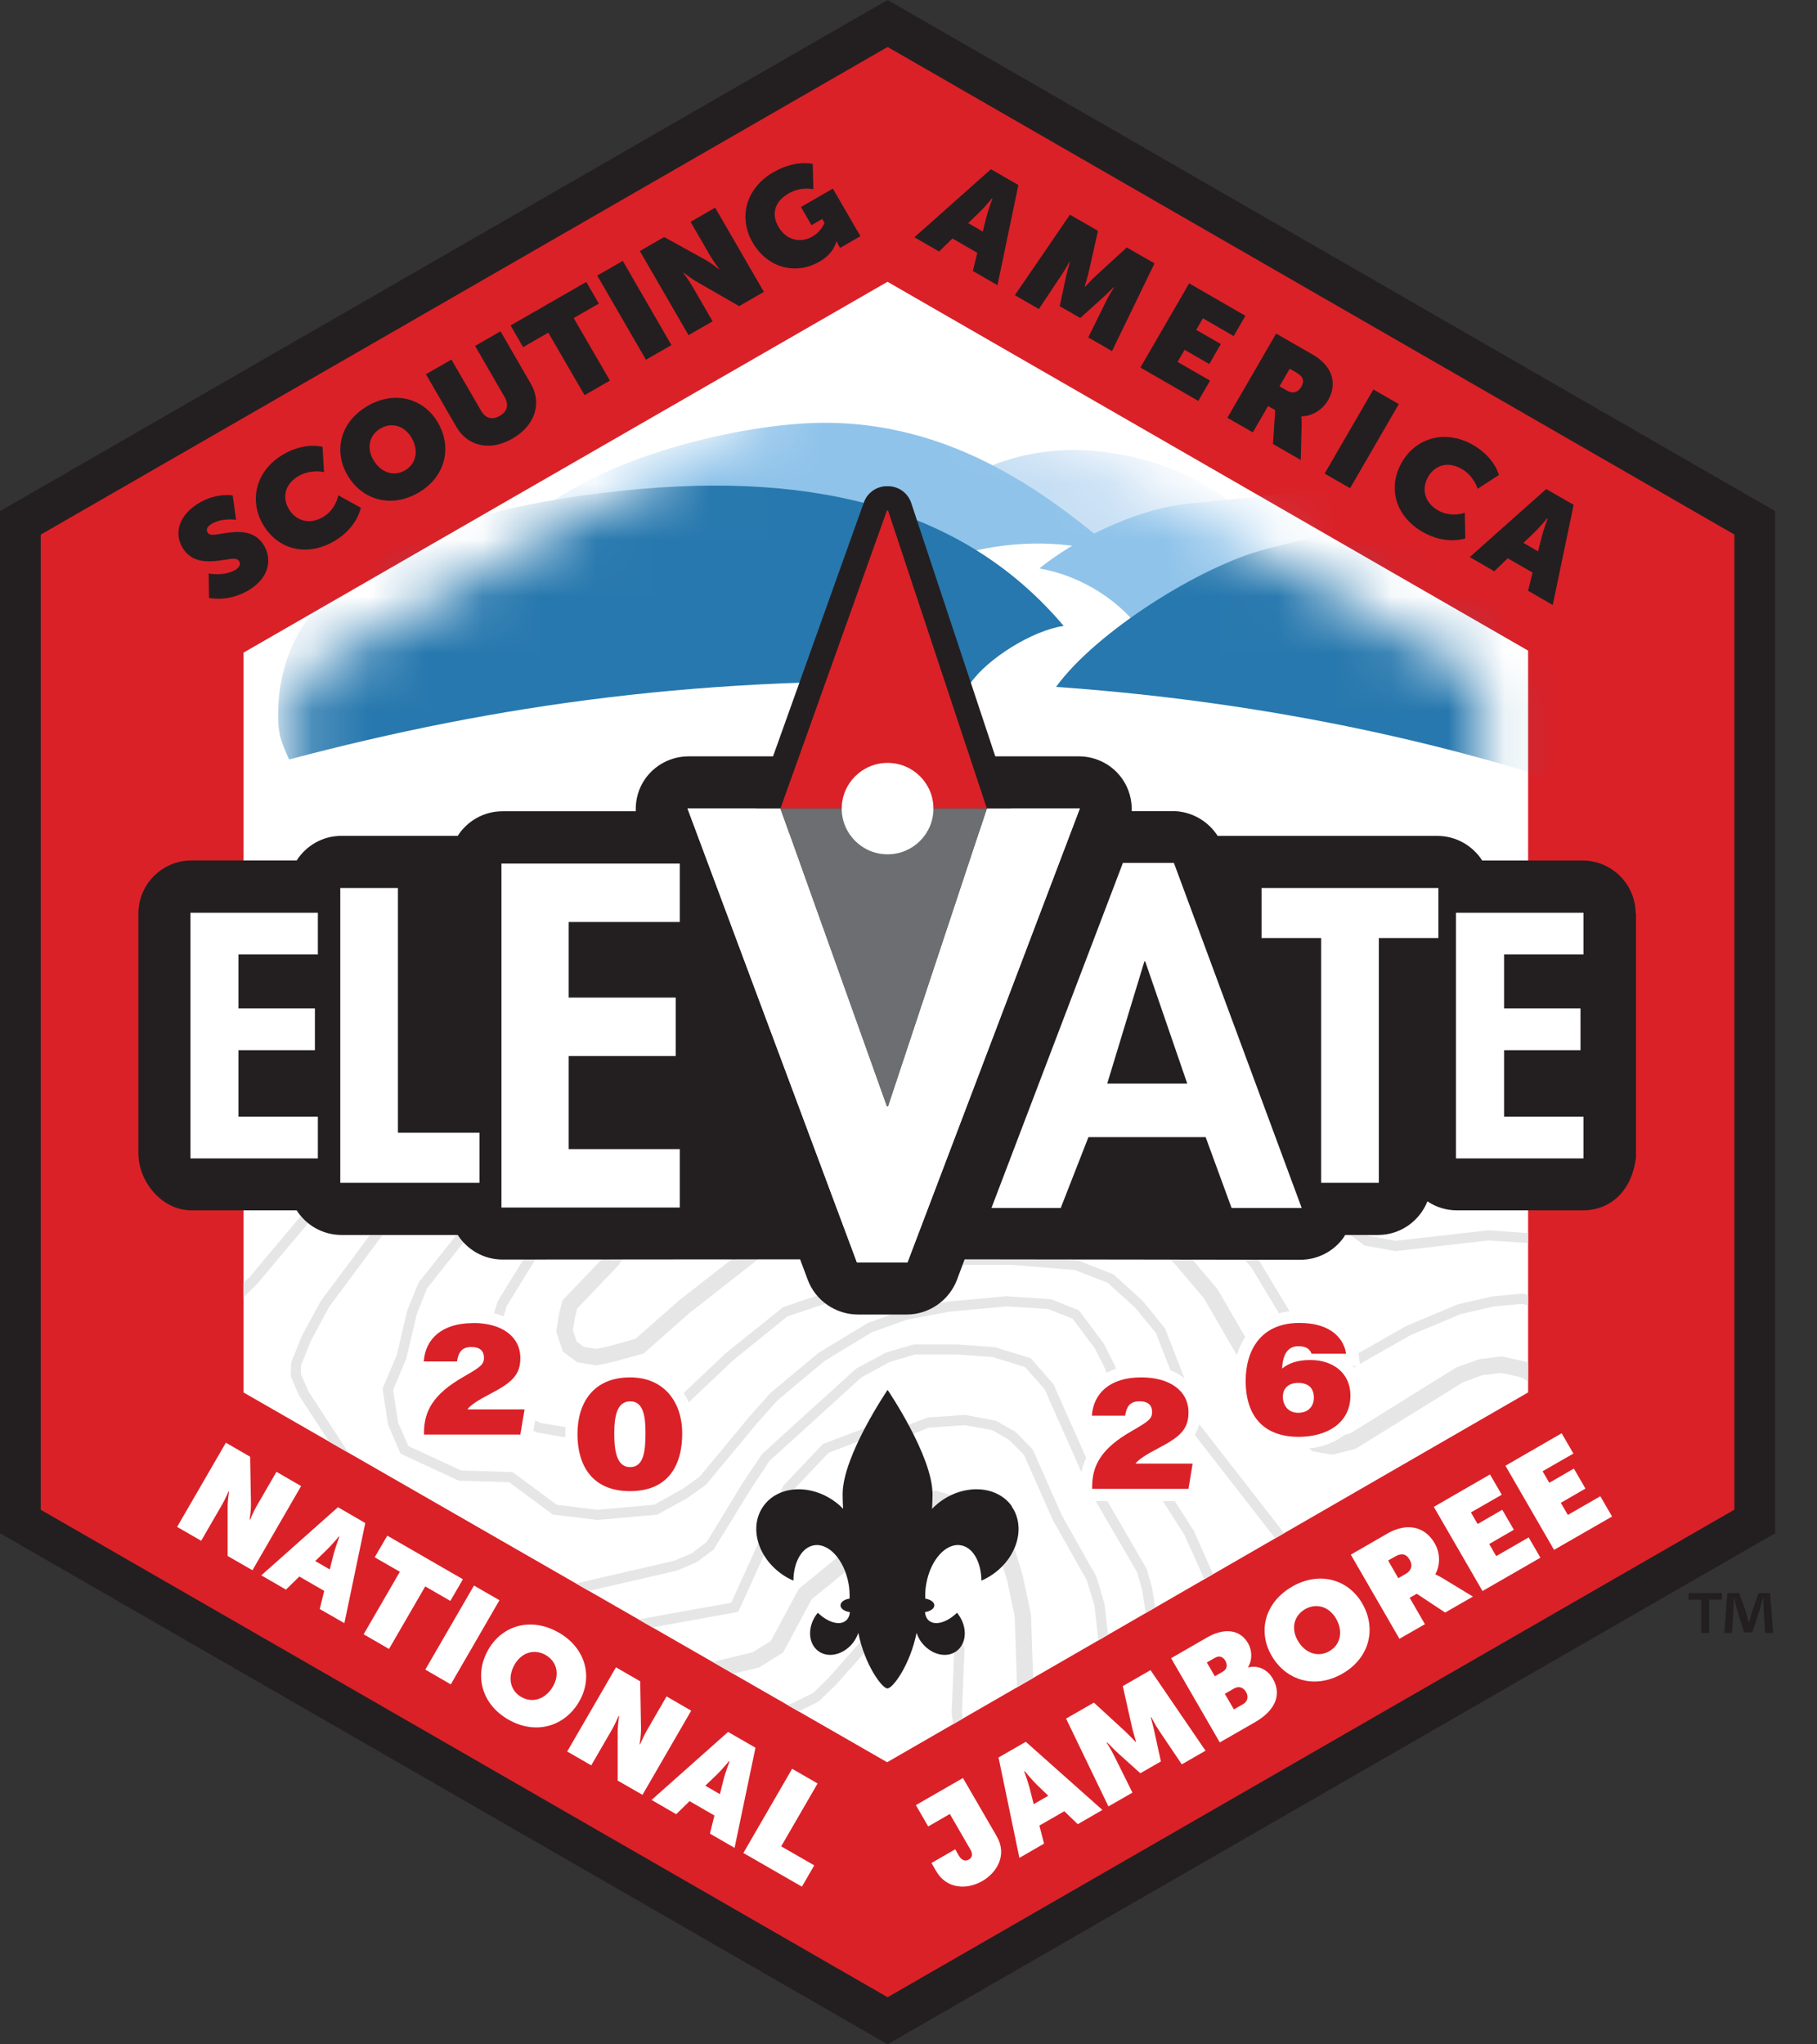 <svg width="32" height="36" viewBox="0 0 32 36" fill="none" xmlns="http://www.w3.org/2000/svg">
<rect x="0" y="0" width="32" height="36" fill="#333333" stroke="none"/>
<g clip-path="url(#clip0_1891_4794)">
<path d="M13.88 15.368H17.255L15.64 10.498H15.622L13.882 15.368H13.88Z" fill="#DA2128"/>
<path d="M0.359 26.792V9.206L15.632 0.414L30.904 9.206V26.792L15.632 35.586L0.359 26.792Z" fill="#DA2128"/>
<path d="M15.632 0.827L30.545 9.413V26.584L15.632 35.17L0.718 26.586V9.414L15.632 0.827ZM15.632 0L15.272 0.206L0.359 8.794L0 9V27L0.359 27.206L15.272 35.792L15.632 35.999L15.991 35.792L30.904 27.206L31.263 27V9L30.904 8.794L15.991 0.206L15.632 0Z" fill="#231F20"/>
<path d="M4.288 24.52L15.624 31.032L26.912 24.52V11.457L15.63 4.962L4.288 11.493V24.52Z" fill="white"/>
<path d="M5.313 23.532L5.127 23.997L5.121 24.234L5.267 24.575L5.798 25.388L6.15 25.59L6.124 25.56L5.43 24.498L5.3 24.197V24.047L5.476 23.608L5.795 23.015L7.607 20.578H7.384L5.644 22.919L5.313 23.532Z" fill="#E6E6E6"/>
<path d="M4.403 22.48L4.286 22.595V22.849L4.535 22.602L5.986 20.873L6.163 20.578H5.954L5.839 20.768L4.403 22.48Z" fill="#E6E6E6"/>
<path d="M4.286 21.165L4.492 20.86L4.615 20.578H4.303L4.286 20.615V21.165Z" fill="#E6E6E6"/>
<path d="M19.31 27.765L18.701 26.686L18.189 25.526L17.892 25.22L17.545 25.02L16.994 24.915L16.331 24.962L15.86 25.146L15.373 25.094L14.492 25.428L13.795 26.163L13.258 27.387L12.877 28.224L11.799 28.416L11.249 28.519L11.49 28.658L13.001 28.384L13.422 27.46L13.937 26.275L14.594 25.581L15.397 25.276L15.884 25.329L16.358 25.14L16.985 25.096L17.471 25.183L17.772 25.355L18.031 25.614L18.541 26.766L19.14 27.827L19.275 28.272L19.344 28.886L19.514 28.788L19.453 28.245L19.31 27.765Z" fill="#E6E6E6"/>
<path d="M23.069 21.026L23.628 21.631L24.029 21.932L24.576 22.032L26.21 21.844L26.911 21.889V21.714L26.205 21.665L24.582 21.85L24.103 21.764L23.754 21.503L23.207 20.912L22.955 20.578H22.751L22.773 20.629L23.069 21.026Z" fill="#E6E6E6"/>
<path d="M20.195 27.628L19.353 26.176L18.554 24.376L18.151 23.916L17.521 23.723L16.843 23.673H16.099L15.607 23.816L15.077 24.101L13.426 25.599L13.088 26.1L12.446 27.153L12.185 27.351L11.876 27.483L10.144 27.884L10.373 28.016L11.925 27.656L12.265 27.512L12.568 27.287L13.239 26.196L13.555 25.723L15.173 24.253L15.668 23.984L16.112 23.852H16.837L17.478 23.896L18.05 24.073L18.396 24.461L19.194 26.258L20.026 27.686L20.113 27.99L20.179 28.404L20.345 28.308L20.288 27.951L20.195 27.628Z" fill="#E6E6E6"/>
<path d="M16.987 29.027L16.806 28.618L16.426 28.639L15.711 28.284L14.598 29.539L14.328 29.807L13.979 29.982L13.867 30.023L14.067 30.138L14.422 29.96L14.729 29.661L15.754 28.506L16.389 28.821L16.692 28.804L16.806 29.062L16.76 30.155V30.162L16.785 30.363L16.954 30.265L16.941 30.155L16.987 29.027Z" fill="#E6E6E6"/>
<path d="M18.012 27.749L17.709 26.748L16.863 26.361L16.485 26.25L15.913 26.355L15.517 26.602L14.933 27.271L14.068 27.979L13.575 28.897L13.255 29.096L12.55 29.265L12.91 29.473L13.367 29.364L13.792 29.099L14.295 28.163L15.126 27.484L15.688 26.832L16.018 26.627L16.471 26.546L16.754 26.626L17.472 26.954L17.734 27.821L17.87 28.459L17.912 29.712L18.195 29.549L18.158 28.436L18.012 27.749Z" fill="#E6E6E6"/>
<path d="M7.375 22.581L7.171 23.081L6.987 23.863L6.737 24.454L6.835 25.091L7.056 25.599L8.079 26.074L8.964 26.1L9.736 26.67L10.516 26.766L11.575 26.672L12.107 26.378L12.433 26.146L13.332 25.064L13.695 24.656L14.522 23.966L15.353 23.461L15.982 23.236L16.718 23.098L17.729 23.005L18.459 23.051L18.889 23.221L19.287 23.753L19.466 24.11L19.883 25.495L20.864 27.037L21.209 27.809L21.364 27.721L21.023 26.953L20.051 25.432L19.636 24.051L19.443 23.666L19.001 23.074L18.512 22.879L17.726 22.826L16.693 22.92L15.935 23.064L15.284 23.296L14.417 23.822L13.57 24.528L13.196 24.948L12.318 26.007L12.011 26.226L11.522 26.497L10.519 26.586L9.805 26.498L9.026 25.922L8.121 25.895L7.193 25.464L7.012 25.053L6.923 24.477L7.155 23.925L7.342 23.135L7.523 22.683L8.587 21.346L8.996 20.578H8.792L8.44 21.241L7.375 22.581Z" fill="#E6E6E6"/>
<path d="M9.646 21.483L8.765 22.915L8.569 23.539L8.518 24.038L8.615 24.379L8.811 24.724L9.064 25.03L9.453 25.224L10.072 25.331L10.756 24.886L11.061 24.597L11.888 24.924L12.903 23.961L13.867 23.181L15.485 22.638L16.221 22.363L16.943 22.273H17.821L18.925 22.364L19.502 22.585L19.994 23.029L20.356 23.472L20.767 24.518L20.86 25.035L22.458 27.089L22.616 26.998L21.03 24.961L20.942 24.478L20.518 23.393L20.123 22.906L19.612 22.442L18.978 22.192L17.828 22.094H16.932L16.188 22.187L15.425 22.469L13.795 23.016L12.784 23.826L11.848 24.714L11.021 24.388L10.65 24.742L10.032 25.143L9.522 25.058L9.179 24.886L8.963 24.628L8.786 24.32L8.7 24.022L8.745 23.584L8.924 22.999L9.804 21.569L10.043 20.952L10.098 20.578H9.917L9.873 20.897L9.646 21.483Z" fill="#E6E6E6"/>
<path d="M21.392 21.582L22.038 22.319L22.872 23.704L23.263 24.051L23.552 24.171L23.862 24.068L24.846 23.509L25.724 23.141L26.309 23.005L26.806 22.96L26.911 22.986V22.803L26.82 22.779L26.28 22.829L25.675 22.968L24.767 23.349L23.797 23.902L23.557 23.981L23.369 23.906L23.018 23.601L22.188 22.22L21.518 21.456L20.635 20.666L20.434 20.578H19.994L20.526 20.81L21.392 21.582Z" fill="#E6E6E6"/>
<path d="M10.982 21.357L10.851 21.791L10.681 22.087L9.906 22.899L9.847 23.133L9.795 23.446L9.913 23.8L10.163 23.988L10.503 24.044L10.772 23.989L11.334 23.835L12.143 23.121L13.437 22.108L14.535 21.515L15.259 21.244L15.983 21.108L16.71 21.063L17.577 21.108L19.43 21.338L19.768 21.423L20.063 21.632L20.698 22.266L21.201 22.859L22.418 24.958L22.81 25.3L23.119 25.558L23.467 25.616L23.869 25.515L25.76 24.345L26.102 24.217L26.434 24.176L26.802 24.257L26.911 24.329V23.988L26.447 23.885L26.05 23.935L25.645 24.081L23.777 25.243L23.455 25.323L23.244 25.288L22.997 25.083L22.642 24.773L21.444 22.704L20.909 22.072L20.257 21.422L19.89 21.158L19.492 21.059L17.603 20.823L16.709 20.775L15.956 20.823L15.193 20.965L14.425 21.25L13.289 21.861L11.959 22.9L11.193 23.575L10.706 23.711L10.499 23.753L10.279 23.717L10.157 23.625L10.089 23.422L10.128 23.19L10.166 23.041L10.901 22.271L11.108 21.919L11.261 21.424L11.314 20.78V20.578H11.026V20.768L10.982 21.357Z" fill="#E6E6E6"/>
<mask id="mask0_1891_4794" style="mask-type:luminance" maskUnits="userSpaceOnUse" x="5" y="5" width="22" height="26">
<path d="M5.167 24.024L15.632 30.049L26.095 24.024V11.975L15.632 5.951L5.167 11.975V24.024Z" fill="white"/>
</mask>
<g mask="url(#mask0_1891_4794)">
<path d="M22.462 9.612C21.972 8.981 21.03 8.164 19.456 7.961C17.883 7.757 16.82 8.461 16.219 8.941L19.378 9.6L22.464 9.612H22.462Z" fill="#C7DFF4"/>
<path d="M14.334 7.448C12.936 7.491 10.261 8.1 9.091 9.371L15.396 10.331C16.599 9.791 17.982 9.252 19.757 9.801C18.597 8.821 16.831 7.37 14.334 7.448Z" fill="#8FC3EA"/>
<path d="M17.097 12.022C17.402 11.591 18.184 11.102 18.733 11.022C17.076 9.063 14.535 8.262 10.936 8.643C7.068 9.051 4.898 10.34 4.898 12.594C4.898 12.946 4.949 13.048 5.091 13.374C8.741 12.407 12.472 11.871 17.097 12.022Z" fill="#2778AE"/>
<path d="M20.921 8.871C19.958 8.971 18.896 9.53 18.304 10.01C19.015 10.131 19.768 10.57 20.209 11.26C21.939 11.83 24.136 11.691 26.8 10.765C27.572 10.498 28.296 10.181 28.96 9.83C27.802 8.117 24.996 8.447 20.921 8.87V8.871Z" fill="#8FC3EA"/>
<path d="M27.164 13.669C28.186 12.543 28.474 11.358 28.121 10.347C27.378 8.217 26.621 8.573 22.294 9.67C21.152 9.96 19.297 11.13 18.599 12.096C21.7 12.313 24.621 12.876 27.164 13.669Z" fill="#2778AE"/>
</g>
<path d="M3.677 10.099C3.677 10.099 3.938 10.153 4.138 10.039C4.204 10 4.249 9.947 4.213 9.885C4.167 9.806 4.061 9.847 3.874 9.87C3.64 9.902 3.365 9.905 3.211 9.64C3.048 9.357 3.184 9.043 3.516 8.851C3.828 8.672 4.099 8.725 4.099 8.725L4.157 9.153C4.157 9.153 3.918 9.116 3.736 9.22C3.667 9.261 3.618 9.311 3.655 9.374C3.697 9.447 3.795 9.412 3.943 9.391C4.19 9.354 4.487 9.326 4.653 9.612C4.802 9.871 4.726 10.193 4.365 10.402C4.01 10.607 3.681 10.529 3.681 10.529L3.675 10.097L3.677 10.099Z" fill="#231F20"/>
<path d="M4.996 7.998C5.378 7.777 5.681 7.869 5.681 7.869L5.706 8.313C5.706 8.313 5.477 8.257 5.262 8.381C5.002 8.53 4.974 8.77 5.085 8.961C5.196 9.151 5.427 9.256 5.683 9.108C5.92 8.972 5.957 8.722 5.957 8.722L6.355 8.941C6.355 8.941 6.293 9.295 5.88 9.533C5.395 9.812 4.887 9.676 4.629 9.232C4.377 8.795 4.516 8.274 4.994 7.999L4.996 7.998Z" fill="#231F20"/>
<path d="M6.476 7.147C6.954 6.872 7.463 7.012 7.713 7.443C7.969 7.885 7.842 8.404 7.364 8.679C6.885 8.954 6.372 8.805 6.117 8.363C5.867 7.932 5.999 7.422 6.477 7.147H6.476ZM7.132 8.283C7.328 8.17 7.381 7.936 7.249 7.71C7.124 7.495 6.898 7.431 6.703 7.544C6.507 7.657 6.45 7.883 6.575 8.098C6.706 8.325 6.936 8.396 7.131 8.285L7.132 8.283Z" fill="#231F20"/>
<path d="M7.502 6.59L7.95 6.332L8.472 7.232C8.554 7.372 8.673 7.398 8.802 7.323C8.929 7.25 8.969 7.133 8.887 6.992L8.367 6.092L8.815 5.834L9.351 6.762C9.548 7.101 9.423 7.494 9.026 7.723C8.63 7.952 8.235 7.859 8.038 7.518L7.502 6.591V6.59Z" fill="#231F20"/>
<path d="M9.656 5.858L9.213 6.113L8.992 5.731L10.325 4.965L10.547 5.346L10.104 5.601L10.742 6.702L10.295 6.959L9.657 5.859L9.656 5.858Z" fill="#231F20"/>
<path d="M10.519 4.852L10.968 4.594L11.825 6.077L11.376 6.335L10.518 4.852H10.519Z" fill="#231F20"/>
<path d="M11.269 4.42L11.697 4.174L12.416 4.571C12.537 4.637 12.653 4.736 12.653 4.736L12.662 4.731C12.662 4.731 12.568 4.608 12.514 4.515L12.162 3.907L12.595 3.657L13.453 5.14L13.017 5.391L12.279 4.966C12.173 4.909 12.044 4.803 12.044 4.803L12.035 4.807C12.035 4.807 12.127 4.928 12.182 5.022L12.55 5.658L12.126 5.902L11.268 4.419L11.269 4.42Z" fill="#231F20"/>
<path d="M13.626 3.03C14.011 2.808 14.313 2.886 14.313 2.886L14.325 3.334C14.325 3.334 14.113 3.277 13.89 3.406C13.611 3.566 13.597 3.801 13.709 3.993C13.84 4.22 14.083 4.294 14.31 4.164C14.449 4.084 14.515 3.949 14.52 3.922L14.481 3.856L14.291 3.965L14.106 3.645L14.668 3.321L15.153 4.159L14.795 4.366L14.758 4.301C14.745 4.278 14.735 4.257 14.735 4.251L14.726 4.255C14.722 4.291 14.669 4.472 14.429 4.609C14.025 4.842 13.521 4.731 13.254 4.268C13.002 3.833 13.13 3.314 13.626 3.029V3.03Z" fill="#231F20"/>
<path d="M17.452 2.98L17.935 3.258L17.567 5.022L17.133 4.772L17.212 4.452L16.774 4.2L16.538 4.429L16.104 4.178L17.453 2.979L17.452 2.98ZM17.308 4.075L17.379 3.796C17.407 3.688 17.478 3.499 17.478 3.499L17.469 3.495C17.469 3.495 17.34 3.65 17.259 3.728L17.051 3.929L17.307 4.077L17.308 4.075Z" fill="#231F20"/>
<path d="M18.847 3.783L19.337 4.065L19.179 4.77C19.153 4.882 19.103 5.044 19.103 5.044L19.112 5.048C19.112 5.048 19.225 4.923 19.311 4.846L19.844 4.357L20.333 4.638L19.584 6.183L19.166 5.942L19.482 5.3C19.538 5.184 19.62 5.062 19.62 5.062L19.612 5.058C19.612 5.058 19.491 5.181 19.405 5.257L19.025 5.6L18.663 5.392L18.77 4.892C18.794 4.781 18.841 4.615 18.841 4.615L18.833 4.611C18.833 4.611 18.765 4.741 18.692 4.847L18.296 5.442L17.873 5.198L18.843 3.781L18.847 3.783Z" fill="#231F20"/>
<path d="M20.942 4.989L21.933 5.561L21.727 5.918L21.185 5.605L21.067 5.809L21.501 6.058L21.297 6.411L20.863 6.16L20.739 6.373L21.311 6.703L21.104 7.06L20.084 6.472L20.942 4.991V4.989Z" fill="#231F20"/>
<path d="M22.475 5.874L23.122 6.246C23.448 6.434 23.569 6.738 23.388 7.049C23.29 7.219 23.109 7.328 22.921 7.332L22.918 7.337C22.918 7.347 22.925 7.401 22.924 7.476L22.908 8.1L22.419 7.819L22.458 7.222L22.333 7.15L22.064 7.614L21.616 7.357L22.474 5.875L22.475 5.874ZM22.668 6.879C22.767 6.937 22.86 6.911 22.916 6.814C22.971 6.72 22.965 6.637 22.83 6.56L22.714 6.493L22.534 6.803L22.666 6.879H22.668Z" fill="#231F20"/>
<path d="M24.187 6.858L24.635 7.116L23.777 8.597L23.329 8.34L24.187 6.858Z" fill="#231F20"/>
<path d="M25.944 7.836C26.326 8.057 26.398 8.364 26.398 8.364L26.024 8.607C26.024 8.607 25.958 8.381 25.744 8.258C25.484 8.109 25.263 8.205 25.152 8.395C25.041 8.586 25.067 8.838 25.323 8.986C25.56 9.122 25.797 9.029 25.797 9.029L25.806 9.481C25.806 9.481 25.468 9.605 25.054 9.367C24.57 9.087 24.434 8.582 24.691 8.137C24.944 7.7 25.465 7.561 25.944 7.836Z" fill="#231F20"/>
<path d="M27.231 8.612L27.714 8.89L27.346 10.654L26.912 10.403L26.991 10.083L26.553 9.831L26.317 10.06L25.884 9.81L27.233 8.61L27.231 8.612ZM27.088 9.707L27.158 9.427C27.187 9.32 27.257 9.13 27.257 9.13L27.249 9.126C27.249 9.126 27.119 9.281 27.039 9.36L26.83 9.56L27.086 9.708L27.088 9.707Z" fill="#231F20"/>
<path d="M3.977 25.405L4.405 25.652L4.42 26.47C4.423 26.608 4.395 26.756 4.395 26.756L4.404 26.761C4.404 26.761 4.464 26.619 4.517 26.526L4.869 25.918L5.303 26.169L4.446 27.651L4.009 27.4V26.552C4.007 26.431 4.033 26.266 4.033 26.266L4.025 26.262C4.025 26.262 3.966 26.403 3.911 26.496L3.543 27.132L3.119 26.888L3.977 25.407V25.405Z" fill="white"/>
<path d="M5.952 26.541L6.433 26.82L6.065 28.583L5.631 28.334L5.71 28.015L5.272 27.762L5.036 27.992L4.602 27.741L5.952 26.541ZM5.808 27.636L5.878 27.357C5.907 27.249 5.977 27.06 5.977 27.06L5.969 27.056C5.969 27.056 5.839 27.211 5.759 27.288L5.551 27.489L5.806 27.636H5.808Z" fill="white"/>
<path d="M7.042 27.678L6.599 27.423L6.821 27.042L8.153 27.81L7.931 28.191L7.489 27.936L6.851 29.037L6.404 28.779L7.042 27.678Z" fill="white"/>
<path d="M8.348 27.921L8.796 28.179L7.939 29.661L7.49 29.401L8.348 27.92V27.921Z" fill="white"/>
<path d="M9.84 28.748C10.318 29.024 10.449 29.534 10.199 29.965C9.943 30.406 9.43 30.555 8.952 30.28C8.473 30.005 8.347 29.486 8.602 29.045C8.852 28.614 9.361 28.473 9.838 28.748H9.84ZM9.181 29.883C9.377 29.997 9.607 29.923 9.738 29.698C9.863 29.483 9.805 29.256 9.61 29.144C9.414 29.031 9.189 29.095 9.064 29.31C8.933 29.537 8.985 29.77 9.18 29.883H9.181Z" fill="white"/>
<path d="M10.847 29.36L11.275 29.607L11.289 30.425C11.292 30.562 11.265 30.712 11.265 30.712L11.274 30.716C11.274 30.716 11.334 30.574 11.387 30.481L11.739 29.873L12.173 30.124L11.315 31.606L10.878 31.355V30.507C10.877 30.386 10.903 30.221 10.903 30.221L10.894 30.217C10.894 30.217 10.835 30.358 10.781 30.451L10.413 31.087L9.989 30.843L10.847 29.362V29.36Z" fill="white"/>
<path d="M12.822 30.498L13.305 30.776L12.937 32.54L12.503 32.289L12.582 31.97L12.144 31.717L11.909 31.947L11.475 31.696L12.824 30.497L12.822 30.498ZM12.679 31.593L12.749 31.313C12.778 31.206 12.848 31.017 12.848 31.017L12.84 31.012C12.84 31.012 12.71 31.167 12.63 31.245L12.421 31.445L12.677 31.593H12.679Z" fill="white"/>
<path d="M13.95 31.147L14.399 31.406L13.758 32.513L14.34 32.848L14.123 33.223L13.092 32.63L13.95 31.148V31.147Z" fill="white"/>
<path d="M16.405 32.806L16.823 32.565L16.886 32.676C16.925 32.742 16.985 32.79 17.063 32.746C17.124 32.71 17.136 32.648 17.091 32.571L16.728 31.943L16.347 32.163L16.13 31.787L16.959 31.31L17.554 32.336C17.742 32.661 17.563 32.972 17.3 33.124C17.03 33.28 16.672 33.27 16.485 32.946L16.405 32.807V32.806Z" fill="white"/>
<path d="M17.583 30.95L18.066 30.672L19.415 31.872L18.981 32.123L18.744 31.895L18.305 32.147L18.387 32.465L17.953 32.716L17.586 30.95H17.583ZM18.462 31.622L18.254 31.422C18.175 31.343 18.045 31.188 18.045 31.188L18.037 31.192C18.037 31.192 18.107 31.382 18.134 31.491L18.205 31.77L18.461 31.622H18.462Z" fill="white"/>
<path d="M18.774 30.264L19.265 29.982L19.798 30.472C19.883 30.551 20 30.674 20 30.674L20.008 30.67C20.008 30.67 19.956 30.509 19.932 30.396L19.774 29.691L20.262 29.41L21.231 30.829L20.813 31.069L20.413 30.475C20.34 30.367 20.275 30.237 20.275 30.237L20.267 30.241C20.267 30.241 20.313 30.407 20.336 30.519L20.445 31.018L20.083 31.226L19.702 30.883C19.619 30.807 19.498 30.683 19.498 30.683L19.489 30.687C19.489 30.687 19.569 30.81 19.626 30.926L19.944 31.567L19.521 31.81L18.775 30.263L18.774 30.264Z" fill="white"/>
<path d="M20.625 29.2L21.254 28.837C21.548 28.667 21.831 28.681 21.98 28.936C22.051 29.061 22.06 29.224 21.98 29.357L21.982 29.362C22.186 29.313 22.339 29.427 22.415 29.558C22.602 29.882 22.402 30.154 22.109 30.323L21.482 30.683L20.625 29.2ZM21.54 29.433C21.614 29.39 21.62 29.313 21.579 29.243C21.538 29.174 21.474 29.148 21.393 29.195L21.254 29.276L21.395 29.518L21.54 29.435V29.433ZM21.887 30.012C21.984 29.958 21.987 29.866 21.944 29.794C21.9 29.72 21.823 29.681 21.73 29.735L21.571 29.827L21.731 30.102L21.886 30.012H21.887Z" fill="white"/>
<path d="M22.754 27.94C23.233 27.665 23.741 27.805 23.991 28.236C24.247 28.678 24.121 29.197 23.642 29.472C23.164 29.747 22.651 29.598 22.395 29.156C22.145 28.725 22.277 28.215 22.756 27.94H22.754ZM23.412 29.076C23.608 28.963 23.661 28.729 23.53 28.503C23.405 28.288 23.18 28.224 22.984 28.337C22.789 28.45 22.731 28.676 22.856 28.891C22.987 29.118 23.217 29.189 23.412 29.076Z" fill="white"/>
<path d="M23.789 27.377L24.435 27.004C24.761 26.817 25.086 26.864 25.266 27.175C25.365 27.345 25.369 27.555 25.279 27.721L25.282 27.725C25.29 27.731 25.342 27.751 25.405 27.79L25.94 28.115L25.451 28.396L24.951 28.065L24.826 28.136L25.095 28.601L24.646 28.858L23.789 27.375V27.377ZM24.76 27.713C24.859 27.656 24.884 27.563 24.826 27.466C24.771 27.372 24.698 27.335 24.563 27.413L24.447 27.48L24.626 27.791L24.76 27.713Z" fill="white"/>
<path d="M25.25 26.536L26.241 25.964L26.448 26.321L25.905 26.633L26.023 26.837L26.457 26.586L26.661 26.938L26.227 27.189L26.35 27.402L26.922 27.073L27.129 27.43L26.109 28.017L25.251 26.534L25.25 26.536Z" fill="white"/>
<path d="M26.512 25.811L27.503 25.239L27.71 25.596L27.167 25.908L27.285 26.111L27.718 25.861L27.922 26.213L27.488 26.464L27.612 26.677L28.184 26.348L28.391 26.705L27.369 27.292L26.512 25.809V25.811Z" fill="white"/>
<path d="M7.361 25.368V25.232C7.361 24.775 7.585 24.451 8.11 24.151C8.396 23.987 8.419 23.962 8.419 23.908C8.419 23.868 8.419 23.826 8.304 23.826C8.217 23.826 8.179 23.849 8.16 23.987L8.147 24.08H7.351L7.358 23.965C7.391 23.487 7.763 23.19 8.332 23.19C8.901 23.19 9.272 23.475 9.272 23.915C9.272 24.273 9.081 24.434 8.68 24.643C8.633 24.667 8.591 24.69 8.555 24.71H9.364L9.256 25.369H7.36L7.361 25.368Z" fill="#DA2128"/>
<path d="M8.332 23.297C8.837 23.297 9.164 23.534 9.164 23.915C9.164 24.21 9.018 24.346 8.63 24.547C8.426 24.653 8.282 24.745 8.232 24.818H9.238L9.164 25.262H7.467V25.233C7.467 24.856 7.621 24.555 8.161 24.246C8.456 24.076 8.523 24.032 8.523 23.909C8.523 23.796 8.46 23.72 8.301 23.72C8.12 23.72 8.069 23.835 8.049 23.974H7.463C7.49 23.58 7.782 23.299 8.33 23.299M8.332 23.082C7.702 23.082 7.286 23.418 7.25 23.958L7.235 24.187H7.85C7.434 24.475 7.253 24.796 7.253 25.232V25.476H9.348L9.378 25.295L9.452 24.851L9.492 24.601H8.97C9.209 24.448 9.381 24.258 9.381 23.915C9.381 23.418 8.96 23.082 8.334 23.082H8.332Z" fill="white"/>
<path d="M11.097 26.367C10.45 26.367 10.064 25.951 10.064 25.255C10.064 24.558 10.46 24.148 11.098 24.148C11.808 24.148 12.124 24.697 12.124 25.24C12.124 25.957 11.749 26.367 11.097 26.367ZM11.101 24.785C11.048 24.785 10.926 24.785 10.926 25.247C10.926 25.71 11.051 25.727 11.097 25.727C11.182 25.727 11.261 25.669 11.261 25.24C11.261 24.839 11.183 24.785 11.101 24.785Z" fill="#DA2128"/>
<path d="M11.097 24.255C11.712 24.255 12.015 24.71 12.015 25.239C12.015 25.814 11.761 26.258 11.095 26.258C10.43 26.258 10.17 25.808 10.17 25.253C10.17 24.699 10.453 24.255 11.097 24.255ZM11.097 25.835C11.33 25.835 11.368 25.573 11.368 25.24C11.368 24.959 11.338 24.677 11.101 24.677C10.864 24.677 10.818 24.939 10.818 25.247C10.818 25.556 10.864 25.835 11.097 25.835ZM11.097 24.04C10.393 24.04 9.955 24.505 9.955 25.253C9.955 26.001 10.391 26.473 11.095 26.473C11.8 26.473 12.231 26.011 12.231 25.239C12.231 24.521 11.775 24.04 11.097 24.04ZM11.091 24.892C11.091 24.892 11.095 24.892 11.101 24.892C11.103 24.892 11.105 24.892 11.105 24.892C11.12 24.911 11.153 24.981 11.153 25.24C11.153 25.526 11.118 25.6 11.103 25.62C11.101 25.62 11.098 25.62 11.097 25.62C11.091 25.62 11.088 25.62 11.088 25.62C11.088 25.62 11.034 25.566 11.034 25.247C11.034 24.958 11.084 24.899 11.091 24.892Z" fill="white"/>
<path d="M19.128 26.325V26.189C19.128 25.732 19.352 25.408 19.876 25.108C20.162 24.944 20.185 24.919 20.185 24.865C20.185 24.825 20.185 24.783 20.07 24.783C19.984 24.783 19.945 24.806 19.926 24.944L19.913 25.037H19.117L19.125 24.922C19.158 24.444 19.53 24.147 20.099 24.147C20.668 24.147 21.038 24.432 21.038 24.872C21.038 25.23 20.847 25.391 20.447 25.6C20.399 25.624 20.357 25.647 20.322 25.667H21.131L21.023 26.326H19.126L19.128 26.325Z" fill="#DA2128"/>
<path d="M20.099 24.255C20.603 24.255 20.931 24.491 20.931 24.872C20.931 25.167 20.784 25.303 20.396 25.504C20.192 25.61 20.048 25.702 19.998 25.773H21.004L20.931 26.218H19.234V26.189C19.234 25.812 19.387 25.511 19.928 25.202C20.222 25.031 20.29 24.988 20.29 24.865C20.29 24.752 20.228 24.676 20.067 24.676C19.886 24.676 19.836 24.79 19.816 24.929H19.229C19.257 24.535 19.548 24.255 20.096 24.255M20.099 24.04C19.468 24.04 19.053 24.375 19.017 24.915L19.001 25.144H19.616C19.201 25.432 19.02 25.753 19.02 26.189V26.433H21.115L21.145 26.252L21.218 25.808L21.258 25.558H20.737C20.975 25.405 21.146 25.215 21.146 24.872C21.146 24.375 20.725 24.04 20.099 24.04Z" fill="white"/>
<path d="M22.872 25.41C22.209 25.41 21.83 25.01 21.83 24.315C21.83 23.77 22.107 23.189 22.885 23.189C23.503 23.189 23.77 23.517 23.813 23.825L23.83 23.947H23.521C23.75 24.07 23.89 24.295 23.89 24.573C23.89 25.08 23.491 25.41 22.872 25.41ZM22.86 24.459C22.787 24.459 22.701 24.482 22.701 24.594C22.701 24.647 22.717 24.772 22.869 24.772C22.971 24.772 23.031 24.713 23.031 24.616C23.031 24.505 22.982 24.461 22.86 24.461V24.459ZM22.865 23.813C22.833 23.813 22.771 23.813 22.73 23.893C22.804 23.868 22.888 23.852 22.98 23.845C22.964 23.828 22.934 23.813 22.863 23.813H22.865Z" fill="#DA2128"/>
<path d="M22.885 23.296C23.465 23.296 23.672 23.596 23.707 23.839H23.099C23.07 23.762 23.011 23.706 22.866 23.706C22.674 23.706 22.59 23.86 22.58 24.1C22.688 24.01 22.842 23.949 23.077 23.949C23.481 23.949 23.783 24.183 23.783 24.573C23.783 25.07 23.355 25.302 22.872 25.302C22.277 25.302 21.938 24.961 21.938 24.315C21.938 23.789 22.195 23.296 22.885 23.296ZM22.869 24.878C23.029 24.878 23.139 24.773 23.139 24.614C23.139 24.455 23.056 24.352 22.86 24.352C22.691 24.352 22.593 24.451 22.593 24.594C22.593 24.722 22.664 24.879 22.869 24.879M22.885 23.081C22.168 23.081 21.722 23.554 21.722 24.315C21.722 25.076 22.152 25.517 22.872 25.517C23.546 25.517 23.998 25.137 23.998 24.573C23.998 24.371 23.935 24.193 23.822 24.054H23.955L23.921 23.809C23.87 23.456 23.573 23.081 22.885 23.081ZM22.869 24.663C22.839 24.663 22.809 24.663 22.809 24.593C22.809 24.578 22.812 24.574 22.812 24.574C22.813 24.574 22.829 24.566 22.86 24.566C22.901 24.566 22.916 24.573 22.919 24.574C22.919 24.574 22.924 24.587 22.924 24.613C22.924 24.643 22.919 24.662 22.869 24.662V24.663Z" fill="white"/>
<path d="M28.806 16.087C28.806 15.571 28.385 15.153 27.869 15.153H26.104C25.937 14.894 25.645 14.72 25.315 14.72H21.445C21.274 14.454 20.977 14.283 20.651 14.283H19.931C19.938 14.085 19.883 13.888 19.768 13.72C19.595 13.469 19.307 13.319 19.001 13.319H12.127C11.821 13.319 11.535 13.468 11.361 13.717C11.243 13.886 11.189 14.087 11.197 14.286H8.85C8.518 14.286 8.228 14.459 8.061 14.719H6.013C5.681 14.719 5.391 14.892 5.225 15.152H3.374C2.857 15.152 2.437 15.571 2.437 16.086V20.303C2.437 20.819 2.858 21.314 3.374 21.314H5.225C5.391 21.574 5.683 21.747 6.013 21.747H8.061C8.228 22.006 8.519 22.18 8.85 22.18L14.091 22.176L14.225 22.535C14.361 22.902 14.718 23.148 15.11 23.148H15.968C16.357 23.148 16.712 22.905 16.852 22.541L16.989 22.176L22.901 22.184C23.205 22.184 23.493 22.035 23.667 21.786C23.675 21.773 23.682 21.76 23.691 21.747H24.269C24.664 21.747 25.001 21.502 25.139 21.155C25.289 21.256 25.468 21.314 25.662 21.314H27.874C28.391 21.314 28.749 20.936 28.812 20.38V16.087H28.806Z" fill="#231F20"/>
<path d="M4.2 16.805V17.758H5.546V18.493H4.2V19.664H5.598V20.399H3.354V16.073H5.598V16.808H4.2V16.805Z" fill="white"/>
<path d="M7.009 19.947H8.444V20.829H5.993V15.637H7.008V19.947H7.009Z" fill="white"/>
<path d="M10.015 16.233V17.567H11.9V18.596H10.015V20.235H11.972V21.264H8.831V15.207H11.972V16.236H10.015V16.233Z" fill="white"/>
<path d="M19.169 20.024L18.681 21.272H17.461L19.776 15.195H20.674L22.925 21.272H21.69L21.233 20.024H19.169ZM20.169 16.93H20.154L19.5 19.081H20.909L20.169 16.93Z" fill="white"/>
<path d="M24.282 20.829H23.267V16.518H22.218V15.637H25.332V16.518H24.283V20.829H24.282Z" fill="white"/>
<path d="M26.489 16.805V17.758H27.835V18.493H26.489V19.664H27.887V20.399H25.642V16.073H27.887V16.808H26.489V16.805Z" fill="white"/>
<path d="M15.62 19.483H15.64L17.381 14.237H19.017L15.982 22.23H15.092L12.109 14.237H13.745L15.62 19.483Z" fill="white"/>
<path d="M13.745 14.452C13.675 14.452 13.61 14.418 13.569 14.36C13.528 14.303 13.518 14.23 13.541 14.164L15.416 8.918C15.446 8.834 15.527 8.776 15.616 8.775H15.639C15.732 8.775 15.814 8.834 15.843 8.922L17.583 14.168C17.605 14.234 17.593 14.306 17.553 14.362C17.513 14.418 17.448 14.451 17.378 14.451H13.742L13.745 14.452Z" fill="#DA2128"/>
<path d="M15.64 8.991L17.38 14.237H13.745L15.62 8.991H15.64ZM15.64 8.562C15.64 8.562 15.636 8.562 15.633 8.562H15.613C15.434 8.564 15.274 8.679 15.214 8.847L13.338 14.092C13.291 14.224 13.311 14.37 13.392 14.485C13.472 14.6 13.604 14.667 13.744 14.667H17.379C17.517 14.667 17.648 14.601 17.728 14.489C17.809 14.378 17.832 14.234 17.788 14.102L16.048 8.857C15.989 8.68 15.824 8.562 15.639 8.562H15.64Z" fill="#231F20"/>
<path d="M15.62 19.483H15.64L17.38 14.237H19.017L15.982 22.23H15.091L12.108 14.237H13.745L15.62 19.483Z" fill="white"/>
<path d="M15.62 19.483H15.64L17.38 14.237H13.745L15.62 19.483Z" fill="#6D6E71"/>
<path d="M15.632 15.044C16.078 15.044 16.439 14.684 16.439 14.239C16.439 13.794 16.078 13.434 15.632 13.434C15.186 13.434 14.824 13.794 14.824 14.239C14.824 14.684 15.186 15.044 15.632 15.044Z" fill="white"/>
<path d="M17.821 26.526C17.57 26.167 17.015 26.123 16.581 26.427C16.52 26.47 16.465 26.518 16.415 26.569C16.419 26.484 16.423 26.398 16.423 26.311C16.423 25.637 15.632 24.475 15.632 24.475C15.632 24.475 14.84 25.637 14.84 26.311C14.84 26.398 14.843 26.484 14.848 26.569C14.798 26.517 14.744 26.47 14.682 26.427C14.248 26.124 13.692 26.167 13.442 26.526C13.19 26.884 13.338 27.418 13.772 27.722C13.837 27.768 13.905 27.805 13.973 27.834C13.976 27.51 14.119 27.249 14.334 27.212C14.597 27.166 14.87 27.47 14.945 27.89C14.961 27.98 14.965 28.067 14.962 28.151C14.87 28.163 14.803 28.212 14.803 28.269C14.803 28.327 14.873 28.377 14.968 28.388C14.962 28.453 14.938 28.507 14.893 28.542C14.78 28.631 14.577 28.566 14.403 28.4C14.393 28.411 14.383 28.424 14.374 28.437C14.215 28.663 14.235 28.953 14.419 29.08C14.603 29.209 14.882 29.129 15.041 28.903C15.074 28.855 15.098 28.805 15.116 28.754C15.231 29.321 15.534 29.732 15.629 29.732C15.724 29.732 16.027 29.321 16.142 28.754C16.159 28.804 16.183 28.854 16.216 28.903C16.376 29.129 16.655 29.209 16.839 29.08C17.023 28.951 17.043 28.663 16.883 28.437C16.875 28.424 16.864 28.411 16.854 28.4C16.682 28.566 16.478 28.631 16.364 28.542C16.32 28.507 16.297 28.454 16.29 28.388C16.384 28.375 16.455 28.327 16.455 28.269C16.455 28.212 16.387 28.165 16.296 28.151C16.291 28.067 16.296 27.98 16.313 27.89C16.387 27.468 16.66 27.165 16.923 27.212C17.139 27.249 17.28 27.51 17.284 27.834C17.353 27.804 17.421 27.767 17.485 27.722C17.919 27.42 18.067 26.884 17.816 26.526" fill="#231F20"/>
<path d="M30.326 28.053V28.169H30.101V28.755H29.961V28.169H29.736V28.053H30.326ZM31.087 28.755L31.061 28.343C31.058 28.288 31.058 28.221 31.055 28.146H31.048C31.029 28.208 31.009 28.291 30.989 28.356L30.862 28.745H30.717L30.591 28.346C30.578 28.291 30.558 28.209 30.542 28.146H30.535C30.535 28.211 30.532 28.278 30.529 28.343L30.503 28.755H30.368L30.42 28.053H30.63L30.752 28.396C30.767 28.45 30.78 28.502 30.798 28.573H30.801C30.819 28.509 30.834 28.45 30.849 28.399L30.971 28.053H31.173L31.227 28.755H31.088H31.087Z" fill="#231F20"/>
</g>
<defs>
<clipPath id="clip0_1891_4794">
<rect width="31.263" height="36" fill="white"/>
</clipPath>
</defs>
</svg>

